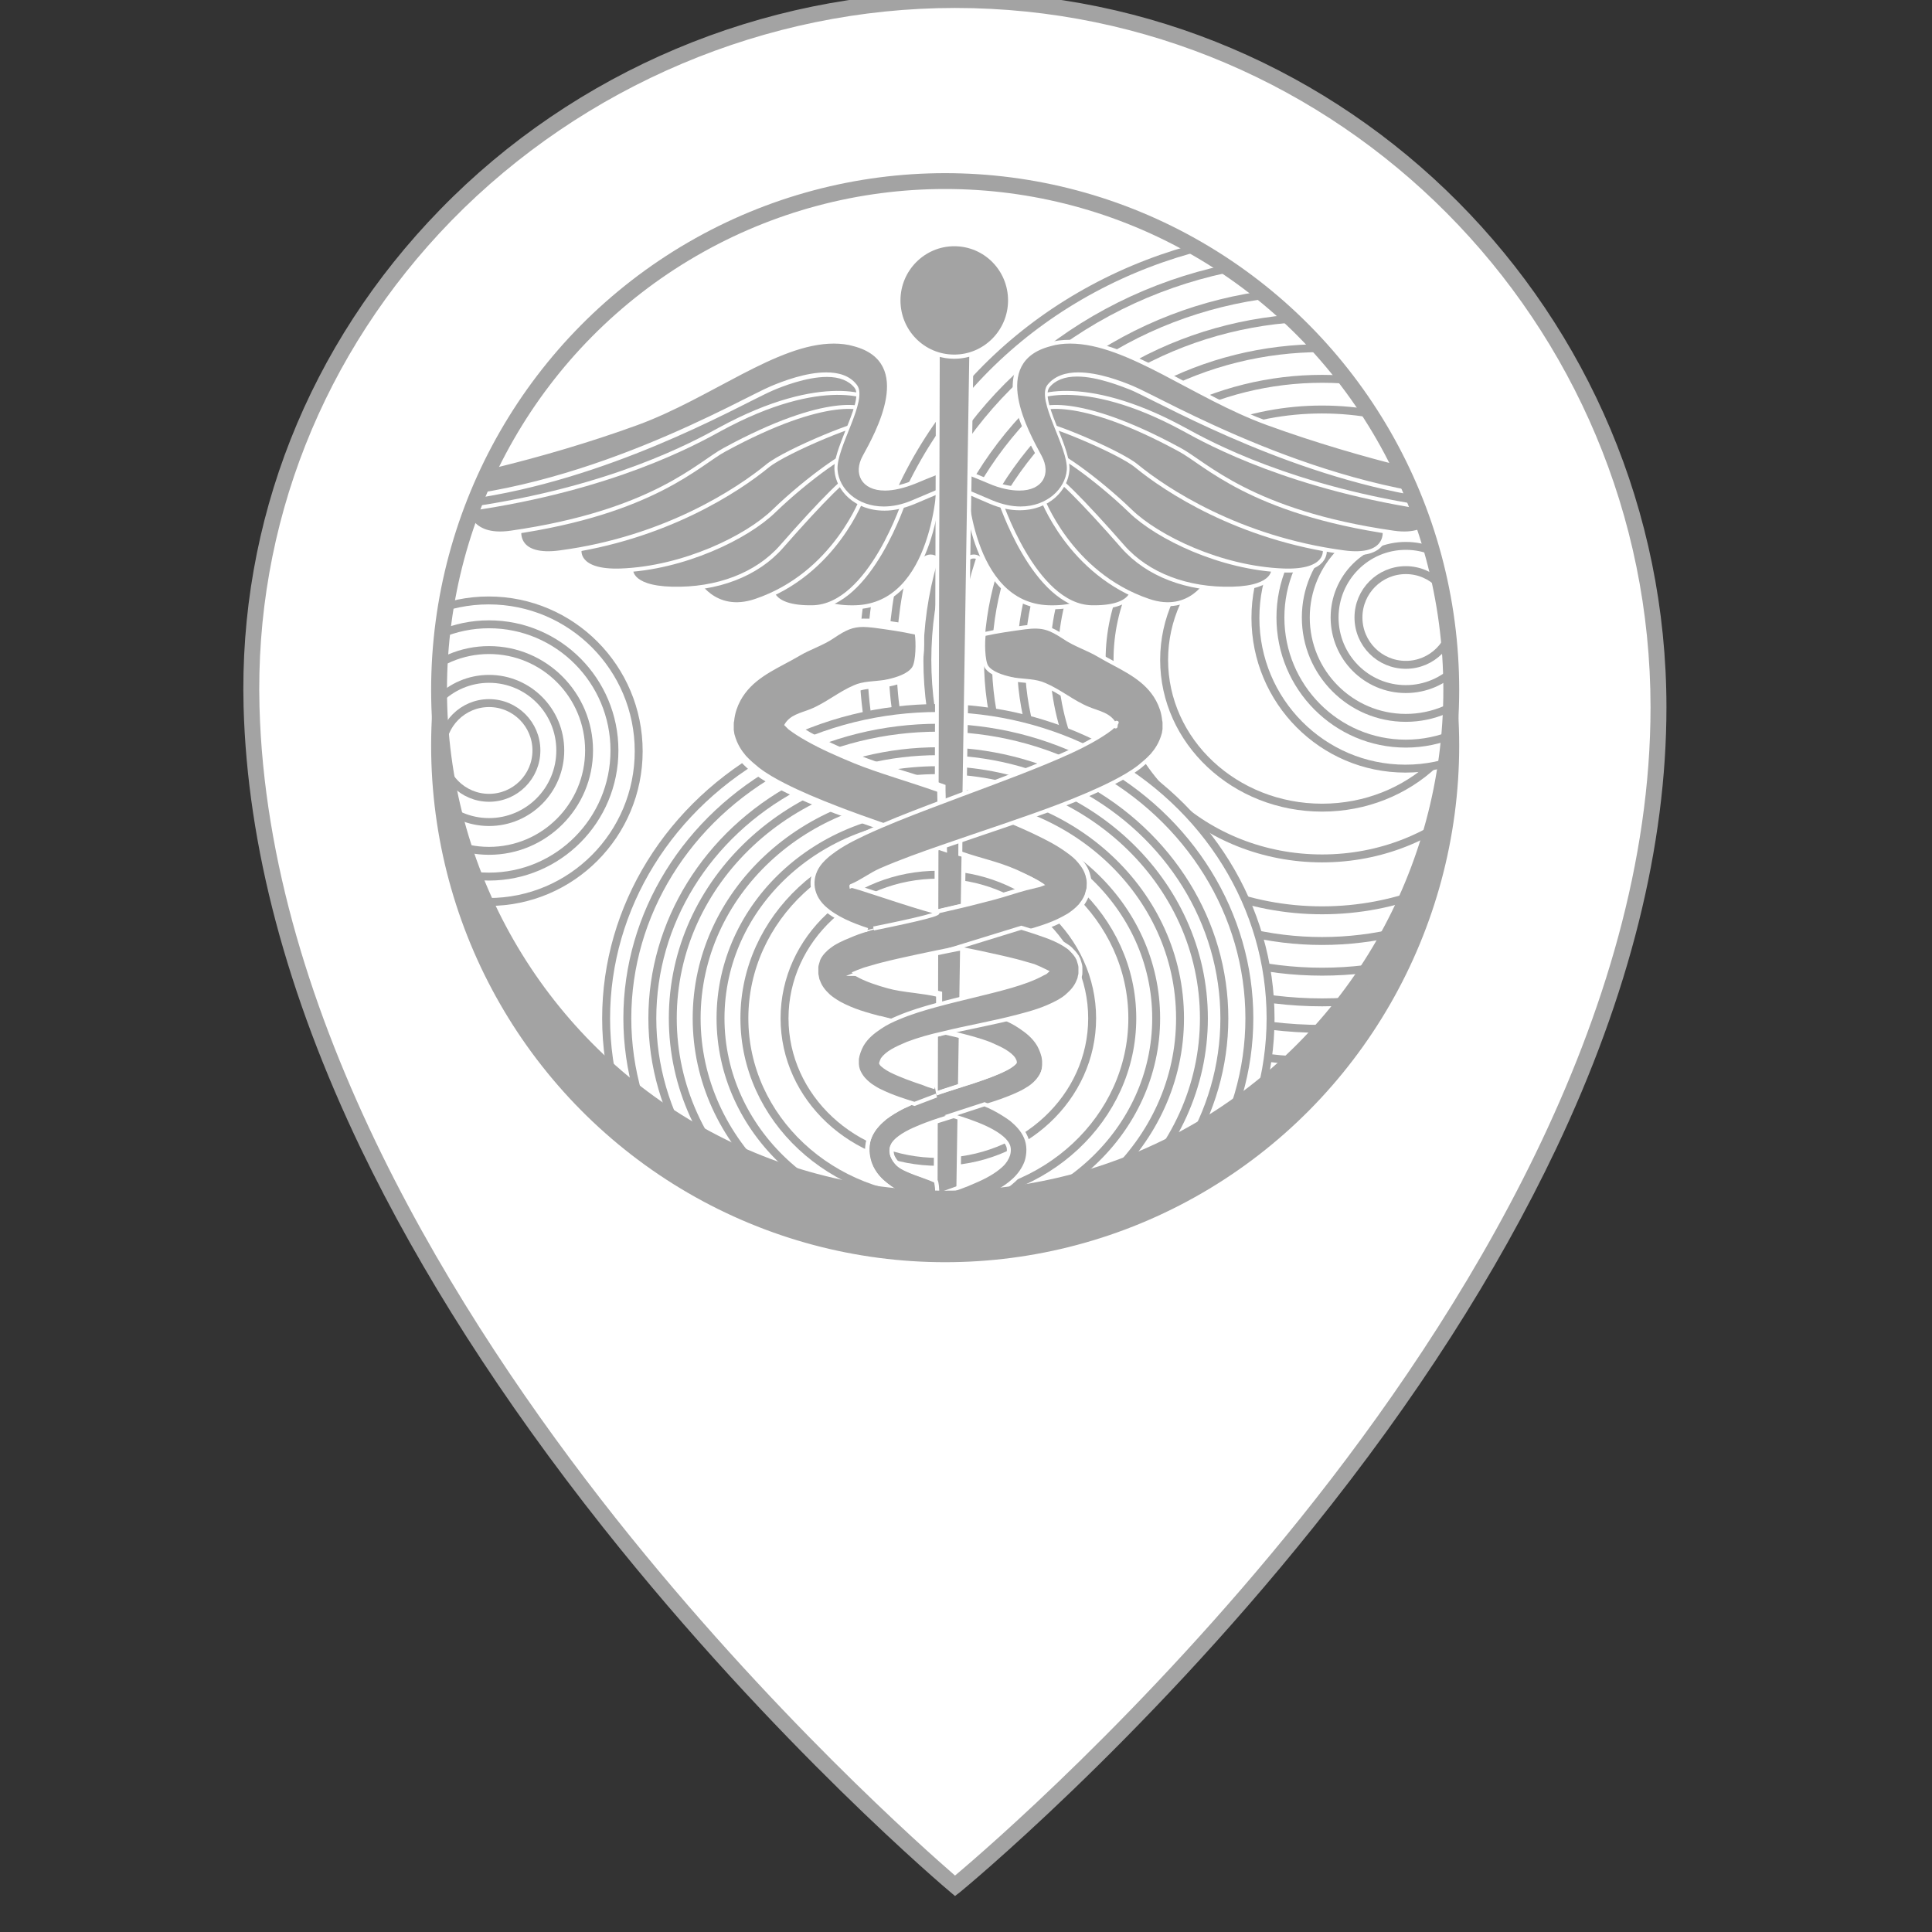 <?xml version="1.0" encoding="utf-8"?>
<!-- Generator: Adobe Illustrator 19.0.0, SVG Export Plug-In . SVG Version: 6.00 Build 0)  -->
<svg version="1.1" id="Layer_2" xmlns="http://www.w3.org/2000/svg" xmlns:xlink="http://www.w3.org/1999/xlink" x="0px" y="0px"
	 viewBox="-384 146 510 510" height="510" width="510" style="enable-background:new -384 146 510 510;" xml:space="preserve">
<rect x="-384" y="146" width="510" height="510" fill="#333333" stroke="none"/>
<style type="text/css">
	.st0{fill:#FFFFFF;}
	.st1{fill:#A3A3A3;}
	.st2{fill:#A3A3A3;stroke:#A3A3A3;stroke-width:4.183;stroke-miterlimit:10;}
	.st3{clip-path:url(#SVGID_2_);}
	.st4{fill:#FFFFFF;stroke:#A3A3A3;stroke-width:2.091;stroke-miterlimit:10;}
	.st5{fill:#A3A3A3;stroke:#FFFFFF;stroke-width:1.046;stroke-miterlimit:10;}
	.st6{fill:#3D8FA6;}
	.st7{fill:none;stroke:#A3A3A3;stroke-width:4.183;stroke-miterlimit:10;}
</style>
<g>
	<g>
		<path class="st0" d="M53.8,332.6c0,159.2-185.7,311.2-185.7,311.2s-181.5-151.9-185.7-311.2c-2.7-103,83.1-186.6,185.7-186.6
			S53.8,229.6,53.8,332.6z"/>
		<path class="st1" d="M-131.9,646.5l-1.3-1.1c-0.5-0.4-46.1-38.8-91.6-96.2c-26.7-33.7-48.2-67.3-63.9-99.9
			c-19.6-40.8-30-80-31-116.7c-1.3-48.9,17.1-95.6,51.9-131.3c35.5-36.5,85.1-57.4,135.9-57.4c103.6,0,187.8,84.7,187.8,188.8
			c0,36.6-9.8,75.9-29.2,116.7c-15.5,32.6-37,66.2-64.1,99.9c-46,57.4-92.7,95.8-93.2,96.2L-131.9,646.5z M-131.9,148.1
			c-49.7,0-98.1,20.5-132.9,56.1c-34,34.9-52,80.5-50.7,128.4c2.2,81.7,52.3,161.4,93.9,214c40.9,51.6,81.9,87.7,89.7,94.5
			c8-6.7,49.9-42.9,91.3-94.5c42.1-52.5,92.3-132.3,92.3-213.9C51.7,230.9-30.6,148.1-131.9,148.1z"/>
	</g>
	<ellipse id="XMLID_36_" class="st2" cx="-134.5" cy="342.8" rx="133.6" ry="134.3"/>
	<g>
		<g>
			<ellipse id="XMLID_30_" class="st0" cx="-134.5" cy="328.1" rx="133.6" ry="134.3"/>
		</g>
		<g>
			<defs>
				<ellipse id="SVGID_1_" cx="-134.5" cy="328.1" rx="133.6" ry="134.3"/>
			</defs>
			<clipPath id="SVGID_2_">
				<use xlink:href="#SVGID_1_"  style="overflow:visible;"/>
			</clipPath>
			<g class="st3">
				<g>
					<ellipse class="st4" cx="-35" cy="320.2" rx="121.1" ry="113.1"/>
					<ellipse class="st4" cx="-35" cy="320.2" rx="113.4" ry="105.9"/>
					<ellipse class="st4" cx="-35" cy="320.2" rx="104.2" ry="97.4"/>
					<ellipse class="st4" cx="-35" cy="320.2" rx="96.8" ry="90.4"/>
					<ellipse class="st4" cx="-35" cy="320.2" rx="88.2" ry="82.3"/>
					<ellipse class="st4" cx="-35" cy="320.2" rx="79.5" ry="74.2"/>
					<ellipse class="st4" cx="-35" cy="320.2" rx="70.8" ry="66.1"/>
					<ellipse class="st4" cx="-35" cy="320.2" rx="56.1" ry="52.4"/>
					<ellipse class="st4" cx="-35" cy="320.2" rx="41.7" ry="39"/>
				</g>
				<g>
					<ellipse class="st4" cx="-136.3" cy="414.8" rx="87.7" ry="81.9"/>
					<ellipse class="st4" cx="-136.3" cy="414.8" rx="82.1" ry="76.7"/>
					<ellipse class="st4" cx="-136.3" cy="414.8" rx="75.5" ry="70.5"/>
					<ellipse class="st4" cx="-136.3" cy="414.8" rx="70.1" ry="65.5"/>
					<ellipse class="st4" cx="-136.3" cy="414.8" rx="63.8" ry="59.6"/>
					<ellipse class="st4" cx="-136.3" cy="414.8" rx="57.5" ry="53.7"/>
					<ellipse class="st4" cx="-136.3" cy="414.8" rx="51.2" ry="47.8"/>
					<ellipse class="st4" cx="-136.3" cy="414.8" rx="40.6" ry="37.9"/>
				</g>
				<g>
					<ellipse class="st4" cx="-255" cy="344.3" rx="39.6" ry="39.8"/>
					<ellipse class="st4" cx="-254.9" cy="344.1" rx="33.1" ry="33.3"/>
					<ellipse class="st4" cx="-254.9" cy="344.1" rx="26.4" ry="26.5"/>
					<ellipse class="st4" cx="-254.9" cy="344.1" rx="18.8" ry="18.9"/>
					<ellipse class="st4" cx="-254.9" cy="344.1" rx="12.5" ry="12.5"/>
				</g>
				<g>
					<ellipse class="st4" cx="-13" cy="309.1" rx="39.6" ry="39.8"/>
					<ellipse class="st4" cx="-12.9" cy="309" rx="33.1" ry="33.3"/>
					<ellipse class="st4" cx="-12.9" cy="309" rx="26.4" ry="26.5"/>
					<ellipse class="st4" cx="-12.9" cy="309" rx="18.8" ry="18.9"/>
					<ellipse class="st4" cx="-12.9" cy="309" rx="12.5" ry="12.5"/>
				</g>
				<g>
					<g>
						<path class="st5" d="M-140.4,280.7c-4.2,0.3-4.1,11.9-3.9,15.3c2.6-0.1,3.7-3,5.9-3.1c2.7-0.1,4.8,4.8,5.7,6.8
							c0.9-2.3-0.6-7.6-0.9-10.2c-0.3-2.7-0.5-6.8-2.1-9.1"/>
						<path class="st5" d="M-169,300.9c0,0-1,5.7,10.8,5.4c21.2-0.6,22.1-33.3,22.1-33.3s-7.6,7.4-13.3,4.8
							c-0.8-0.4-10.2,12.8-14.2,13.9"/>
						<path class="st5" d="M-180.3,300.9c0,0-1,5.6,10.8,5.4c15.3-0.3,24.4-28.7,24.4-28.7s-5.7,1.1-11.3-1.4
							c-0.8-0.4-14.4,14.5-18.4,15.7"/>
						<path class="st5" d="M-200.4,298.9c0,0,4.7,9.5,15.9,5.7c21-7.1,28.3-27.6,28.3-27.6s-2.8-6.3-3.7-6
							c-0.8,0.3-13.6,13.9-17.6,15.1"/>
						<path class="st5" d="M-217.4,296c0,0-1,5.1,10.8,5.4c11.9,0.3,22.4-3.7,28.9-11.1c10.5-12,18.4-19.9,18.4-18.2
							c0,1.7-0.8-6.8-0.8-6.8s-3.1-5.1-4-4.8c-0.8,0.3-13.6,12-33.1,23.6"/>
						<path class="st5" d="M-231,291.2c0,0-1,5.8,10.8,5.4c16.7-0.6,33.4-8.8,40.5-15.7c9.1-8.8,20.7-16.8,20.7-15.1s2.3-8,2.3-8
							s-20.1-2.6-21-2.3c-0.8,0.3-5.4,12.8-24.9,24.5"/>
						<path class="st5" d="M-246.9,286.4c0,0-0.9,7,10.8,5.4c27.8-3.7,47-16.5,54.7-22.8c4.7-3.9,26.3-12.8,26.3-11.1
							c0,1.7,0.6-6,0.6-6s-30.6,2.8-31.4,3.1c-0.8,0.3-11.3,16.2-32.6,20.2"/>
						<path class="st5" d="M-261,279.8c0,0,0.3,8.5,11.9,6.8c37.7-5.4,49.6-18.3,56.4-21.9c27.2-14.8,37.9-11.4,37.9-9.7
							c0,1.7-4-12.2-4-12.2s-11,1.7-11.9,2c-0.8,0.3-32.8,22.8-54.1,26.8"/>
						<path class="st5" d="M-271,275c0,0-0.9,7.1,10.8,5.4c37.7-5.4,59.6-17.4,66.3-21.1c27.2-14.8,41.1-8.5,41.1-6.8
							c0,1.7-4.8-10-4.8-10s-11.3-1.7-12.2-1.4c-0.8,0.3-43.6,21.6-64.8,25.6"/>
						<g>
							<path class="st1" d="M-150.6,280.2c-7.7,0-12.3-5.2-12.7-10c-0.2-2.7,1.3-6.5,2.9-10.5c1.9-4.8,3.9-9.7,2.3-11.7
								c-1.6-2.1-4.2-3.1-7.7-3.1c-5.6,0-12.2,2.7-14.3,3.6c-1.2,0.5-3.2,1.5-6,2.9c-15.3,7.7-51.3,25.8-88.2,27c-0.4,0-0.8,0-1.2,0
								c-4.4,0-7.1-0.8-7.2-2.2c-0.1-1.7,3.8-2.4,6.1-2.6c8.2-0.8,34.5-6.3,60.8-15.9c7.5-2.7,14.7-6.6,21.7-10.3
								c10.8-5.8,21.1-11.2,30.3-11.2c1.9,0,3.8,0.2,5.5,0.7c4.1,1.1,6.9,3.2,8.2,6.3c3.2,7.3-2.6,18-5.4,23.1l-0.2,0.4
								c-1.1,2.1-1.2,4.1-0.3,5.7c1,1.7,3.1,2.6,5.8,2.6c2.3,0,5-0.6,8-1.9c6.2-2.6,9.9-3.9,11-3.9c0.4,0,0.6,0.2,0.7,0.4
								c0.1,0.2,0.1,0.4,0,0.5l-0.9,3.6l-0.2,0.1c0,0-0.7,0.3-11.4,4.9C-145.6,279.7-148.1,280.2-150.6,280.2L-150.6,280.2z"/>
							<path class="st0" d="M-163.9,236.7c1.8,0,3.6,0.2,5.3,0.7c16.1,4.3,5.7,22.8,2.3,29c-2.5,4.6-0.3,9.1,5.9,9.1
								c2.2,0,5-0.6,8.2-1.9c7.8-3.3,10.2-3.9,10.8-3.9c0.4,0,0.2,0.2,0.2,0.2l-0.8,3.4c0,0-0.6,0.3-11.3,4.8
								c-2.6,1.1-5.1,1.6-7.4,1.6c-7,0-11.8-4.6-12.2-9.6c-0.5-5.8,8.2-18.5,5.1-22.5c-1.9-2.5-4.9-3.3-8.1-3.3
								c-5.4,0-11.4,2.3-14.5,3.6c-7.6,3.1-50.4,28.5-94,29.9c-0.4,0-0.8,0-1.2,0c-8.2,0-9.1-2.9-1-3.7c8.5-0.9,35.1-6.5,60.9-15.9
								C-196.3,251.1-178.9,236.7-163.9,236.7 M-163.9,235.7L-163.9,235.7c-9.4,0-19.7,5.5-30.6,11.3c-7,3.7-14.1,7.5-21.6,10.3
								c-26.2,9.5-52.4,15.1-60.6,15.9c-4.4,0.4-6.6,1.5-6.5,3.1c0.1,2.3,4.9,2.7,7.7,2.7c0.4,0,0.8,0,1.3,0
								c37-1.2,73-19.3,88.4-27.1c2.8-1.4,4.8-2.4,6-2.9c2.1-0.9,8.6-3.5,14.1-3.5c3.3,0,5.8,1,7.3,2.9c1.4,1.8-0.6,6.8-2.4,11.2
								c-1.6,4.1-3.2,7.9-2.9,10.7c0.4,5.1,5.2,10.5,13.2,10.5c2.5,0,5.1-0.6,7.8-1.7c10.5-4.4,11.3-4.8,11.4-4.9l0.4-0.2l0.1-0.5
								l0.8-3.3c0.1-0.3,0.1-0.6,0-0.9c-0.1-0.2-0.4-0.7-1.2-0.7c-0.4,0-1.8,0-11.2,4c-2.9,1.2-5.5,1.9-7.8,1.9
								c-2.6,0-4.5-0.8-5.4-2.3c-0.8-1.4-0.7-3.3,0.3-5.2l0.2-0.4c2.8-5.2,8.7-16,5.4-23.5c-1.4-3.2-4.3-5.4-8.6-6.6
								C-160,235.9-161.9,235.7-163.9,235.7L-163.9,235.7L-163.9,235.7z"/>
						</g>
					</g>
					<g>
						<path class="st5" d="M-124.9,280.7c4.2,0.3,4.1,11.9,3.9,15.3c-2.6-0.1-3.7-3-5.9-3.1c-2.7-0.1-4.8,4.8-5.7,6.8
							c-0.9-2.3,0.6-7.6,0.9-10.2c0.3-2.7,0.5-6.8,2.1-9.1"/>
						<path class="st5" d="M-96.3,300.9c0,0,1,5.7-10.8,5.4c-21.2-0.6-22.1-33.3-22.1-33.3s7.6,7.4,13.3,4.8
							c0.8-0.4,10.2,12.8,14.2,13.9"/>
						<path class="st5" d="M-85,300.9c0,0,1,5.6-10.8,5.4c-15.3-0.3-24.4-28.7-24.4-28.7s5.7,1.1,11.3-1.4
							c0.8-0.4,14.4,14.5,18.4,15.7"/>
						<path class="st5" d="M-64.9,298.9c0,0-4.7,9.5-15.9,5.7c-21-7.1-28.3-27.6-28.3-27.6s2.8-6.3,3.7-6
							c0.8,0.3,13.6,13.9,17.6,15.1"/>
						<path class="st5" d="M-47.9,296c0,0,1,5.1-10.8,5.4c-11.9,0.3-22.4-3.7-28.9-11.1c-10.5-12-18.4-19.9-18.4-18.2
							c0,1.7,0.8-6.8,0.8-6.8s3.1-5.1,4-4.8c0.8,0.3,13.6,12,33.1,23.6"/>
						<path class="st5" d="M-34.3,291.2c0,0,1,5.8-10.8,5.4c-16.7-0.6-33.4-8.8-40.5-15.7c-9.1-8.8-20.7-16.8-20.7-15.1
							s-2.3-8-2.3-8s20.1-2.6,21-2.3c0.8,0.3,5.4,12.8,24.9,24.5"/>
						<path class="st5" d="M-18.5,286.4c0,0,0.9,7-10.8,5.4c-27.8-3.7-47-16.5-54.7-22.8c-4.7-3.9-26.3-12.8-26.3-11.1
							c0,1.7-0.6-6-0.6-6s30.6,2.8,31.4,3.1s11.3,16.2,32.6,20.2"/>
						<path class="st5" d="M-4.3,279.8c0,0-0.3,8.5-11.9,6.8c-37.7-5.4-49.6-18.3-56.4-21.9c-27.2-14.8-37.9-11.4-37.9-9.7
							c0,1.7,4-12.2,4-12.2s11,1.7,11.9,2c0.8,0.3,32.8,22.8,54.1,26.8"/>
						<path class="st5" d="M5.6,275c0,0,0.9,7.1-10.8,5.4c-37.7-5.4-59.6-17.4-66.3-21.1c-27.2-14.8-41.1-8.5-41.1-6.8
							c0,1.7,4.8-10,4.8-10s11.3-1.7,12.2-1.4c0.8,0.3,43.6,21.6,64.8,25.6"/>
						<g>
							<path class="st1" d="M-114.7,280.2c-2.5,0-5-0.6-7.6-1.6c-10.7-4.5-11.3-4.8-11.4-4.9l-0.2-0.1l-0.9-3.6
								c-0.1-0.2-0.1-0.4,0-0.5c0.1-0.2,0.3-0.4,0.7-0.4c1.1,0,4.8,1.3,11,3.9c3,1.3,5.7,1.9,8,1.9c2.8,0,4.8-0.9,5.8-2.6
								c0.9-1.5,0.8-3.6-0.3-5.7l-0.2-0.4c-2.8-5.1-8.6-15.8-5.4-23.1c1.3-3.1,4.1-5.2,8.2-6.3c1.7-0.5,3.6-0.7,5.5-0.7
								c9.3,0,19.5,5.4,30.3,11.2c7,3.7,14.2,7.5,21.7,10.3c26.2,9.6,52.5,15.1,60.8,15.9c2.3,0.2,6.2,0.9,6.1,2.6
								c-0.1,1.4-2.7,2.2-7.2,2.2c-0.4,0-0.8,0-1.2,0c-36.9-1.2-72.8-19.3-88.2-27c-2.8-1.4-4.9-2.4-6-2.9
								c-2.2-0.9-8.7-3.6-14.3-3.6c-3.5,0-6.1,1-7.7,3.1c-1.6,2,0.4,6.9,2.3,11.7c1.6,4,3.1,7.8,2.9,10.5
								C-102.5,275-107.1,280.2-114.7,280.2z"/>
							<path class="st0" d="M-101.5,236.7c15,0,32.4,14.4,51.9,21.5c25.8,9.4,52.4,15.1,60.9,15.9c8.1,0.8,7.1,3.7-1,3.7
								c-0.4,0-0.8,0-1.2,0c-43.6-1.4-86.4-26.8-94-29.9c-3.1-1.3-9.1-3.6-14.5-3.6c-3.2,0-6.2,0.9-8.1,3.3
								c-3.1,4,5.6,16.6,5.1,22.5c-0.4,4.9-5.2,9.6-12.2,9.6c-2.3,0-4.7-0.5-7.4-1.6c-10.8-4.6-11.3-4.8-11.3-4.8l-0.8-3.4
								c0,0-0.1-0.2,0.2-0.2c0.7,0,3,0.6,10.8,3.9c3.2,1.4,6,1.9,8.2,1.9c6.2,0,8.4-4.4,5.9-9.1c-3.4-6.3-13.9-24.8,2.3-29
								C-105.1,236.9-103.3,236.7-101.5,236.7 M-101.5,235.7c-2,0-3.8,0.2-5.6,0.7c-4.3,1.1-7.2,3.4-8.6,6.6
								c-3.3,7.6,2.6,18.4,5.4,23.5l0.2,0.4c1,1.9,1.2,3.8,0.3,5.2c-0.9,1.5-2.8,2.3-5.4,2.3c-2.3,0-4.9-0.6-7.8-1.9
								c-9.4-4-10.8-4-11.2-4c-0.8,0-1.1,0.5-1.2,0.7c-0.1,0.3-0.1,0.6,0,0.9l0.8,3.3l0.1,0.5l0.4,0.2c0.1,0,0.9,0.4,11.4,4.9
								c2.6,1.1,5.2,1.7,7.8,1.7c8,0,12.8-5.4,13.2-10.5c0.2-2.8-1.3-6.7-2.9-10.7c-1.8-4.4-3.8-9.4-2.4-11.2c1.5-1.9,4-2.9,7.3-2.9
								c5.5,0,12,2.7,14.1,3.5c1.2,0.5,3.2,1.5,6,2.9c15.4,7.7,51.4,25.8,88.4,27.1c0.4,0,0.9,0,1.3,0c2.8,0,7.6-0.3,7.7-2.7
								c0.1-1.6-2.1-2.7-6.5-3.1c-8.2-0.8-34.4-6.3-60.6-15.9c-7.5-2.7-14.7-6.6-21.6-10.3C-81.8,241.1-92,235.7-101.5,235.7
								L-101.5,235.7z"/>
						</g>
					</g>
					<g>
						<g>
							<path class="st1" d="M-134.7,537.2c-0.7,0-1.3-0.3-1.8-0.7c-0.5-0.5-0.7-1.1-0.7-1.8l0.8-305.8l9-5.2l-4.8,311
								c0,1.3-1,2.4-2.3,2.5C-134.6,537.2-134.7,537.2-134.7,537.2z"/>
							<path class="st0" d="M-127.9,224.6l-4.8,310.1c0,1-0.8,1.9-1.9,2h-0.1c-1.1,0-2-0.9-2-2l0.8-305.5L-127.9,224.6
								 M-126.9,222.8l-1.6,0.9l-7.9,4.6l-0.5,0.3v0.6l-0.8,305.5c0,0.8,0.3,1.6,0.9,2.2c0.6,0.6,1.3,0.9,2.2,0.9c0.1,0,0.1,0,0.2,0
								c1.6-0.1,2.8-1.4,2.8-3l4.8-310.1L-126.9,222.8L-126.9,222.8z"/>
						</g>
						<g>
							<path class="st1" d="M-137.5,368.8c-8.2-2.8-18.4-6.2-25.8-9.1c-4.3-1.7-9.3-3.7-14.2-6.2c-2-1.1-4.4-2.4-6.8-4.2
								c-1.1-0.8-2.3-1.8-3.5-3.2s-2.5-3.3-3.2-6.1c-0.1-0.3-0.2-0.9-0.2-1.4V338v-0.5v-0.6c0-0.3,0-0.6,0.1-0.9
								c0.1-1,0.3-2,0.7-3.1c0.5-1.6,1.4-3.2,2.5-4.7c2.8-3.8,7-6,10.9-8.1c1.2-0.6,2.5-1.3,3.6-2c1.4-0.8,2.9-1.5,4.3-2.2
								c1.7-0.8,3.4-1.6,5-2.6c3.1-2,5.1-3,8.2-3c0.8,0,1.8,0.1,2.8,0.2c3.5,0.5,7.3,1,11,1.8l0.7,0.2l0.1,0.7
								c0.3,1.9,0.4,7.4-0.9,9.4c-1.4,2.1-4.7,3.2-7.2,3.6c-0.4,0.1-0.7,0.1-1,0.2c-0.8,0.1-1.7,0.2-2.5,0.3c-1.9,0.2-3.7,0.4-5.2,1
								c-1.9,0.8-3.7,1.9-5.5,3c-1.9,1.2-3.9,2.4-6,3.3c-0.5,0.2-1.1,0.4-1.7,0.6c-1.7,0.6-3.3,1.1-4.3,2.4c0.1,0.1,0.3,0.2,0.4,0.4
								c1.1,0.9,2.7,1.9,4.6,3c3.2,1.8,7.1,3.6,12.5,5.8c3.4,1.4,7.8,2.8,12,4.2c3.3,1.1,6.8,2.2,9.8,3.3l0.7,0.3l0.3,15.6
								L-137.5,368.8z"/>
							<path class="st0" d="M-156.1,311.5c0.8,0,1.7,0.1,2.7,0.2c3.7,0.5,7.3,1,10.9,1.8c0.3,1.9,0.3,7-0.7,8.6
								c-1.2,1.8-4.2,2.7-6.4,3.2c-0.4,0.1-0.7,0.1-1,0.2c-2.7,0.4-5.6,0.3-8,1.4c-4,1.7-7.5,4.7-11.5,6.3c-2.5,1-5.5,1.5-6.9,4.2
								c0.3,0.3,0.7,0.7,1.1,1.1c1.3,1,3,2.1,4.8,3.1c3.7,2.1,8,4,12.6,5.9c6.1,2.5,14.9,5,21.9,7.5l0.3,13.2
								c-8.5-2.9-19-6.4-26.7-9.4c-4.9-1.9-9.5-3.8-14-6.1c-2.3-1.2-4.5-2.4-6.7-4.1c-1.1-0.9-2.2-1.8-3.4-3.1c-1.1-1.3-2.3-3-3-5.6
								c-0.1-0.3-0.1-0.8-0.2-1.2v-0.6v-0.4v-0.2v-0.4c0-0.3,0-0.5,0.1-0.8c0.1-1,0.3-2,0.6-2.9c0.6-1.8,1.4-3.2,2.3-4.4
								c3.5-4.7,9.3-6.9,14.2-9.8c3-1.8,6.4-2.8,9.3-4.8C-160.7,312.3-158.9,311.5-156.1,311.5 M-177.4,336.7
								C-177.4,336.7-177.4,336.6-177.4,336.7C-177.4,336.6-177.4,336.7-177.4,336.7 M-177.2,337.6L-177.2,337.6L-177.2,337.6
								L-177.2,337.6L-177.2,337.6L-177.2,337.6 M-156.1,309.3c-3.4,0-5.6,1.1-8.8,3.1c-1.5,1-3.1,1.7-4.8,2.5
								c-1.5,0.7-3,1.4-4.4,2.2c-1.2,0.7-2.3,1.3-3.6,2c-4.1,2.2-8.3,4.4-11.3,8.4c-1.2,1.7-2.1,3.3-2.6,5.1
								c-0.4,1.1-0.6,2.3-0.7,3.4c0,0.3-0.1,0.6-0.1,0.9v0.4v0.2l0,0l0,0v0.4v0.1v0.1v0.6c0.1,0.6,0.2,1.2,0.3,1.6
								c0.7,3,2.1,5,3.4,6.5c1.3,1.5,2.6,2.6,3.7,3.4c2.5,1.9,5,3.2,7,4.3c4.9,2.5,9.9,4.6,14.3,6.2c7.5,2.8,17.7,6.3,25.8,9.1
								l0.9,0.3l3,1l-0.1-3.2l-0.3-13.2v-1.5l-1.4-0.5c-3.1-1.1-6.5-2.3-9.9-3.3c-4.2-1.4-8.6-2.8-11.9-4.2
								c-5.3-2.2-9.2-4.1-12.4-5.8c-1.5-0.9-2.9-1.7-3.9-2.5c0.7-0.5,1.7-0.9,2.9-1.3c0.6-0.2,1.1-0.4,1.7-0.6
								c2.2-0.9,4.2-2.2,6.2-3.4c1.8-1.1,3.5-2.2,5.3-3c1.4-0.6,3.1-0.8,4.9-0.9c0.8-0.1,1.7-0.2,2.6-0.3c0.3,0,0.7-0.1,1.1-0.2
								c3.9-0.8,6.6-2.1,7.9-4.1c1.6-2.5,1.3-8.7,1.1-10.1l-0.2-1.5l-1.5-0.3c-3.8-0.8-7.6-1.3-11.1-1.8
								C-154.2,309.3-155.2,309.3-156.1,309.3L-156.1,309.3z"/>
						</g>
						<g>
							<path class="st6" d="M-137.4,510.2c-0.8-0.8-1.6-1.7-2.3-2.7c-0.6-0.7-1.2-1.5-1.9-2.2c-0.8-0.9-1.6-1.7-2.2-2.5
								c-0.3-0.4-0.7-1-1-1.5l-0.5-0.7c-0.2-0.4-0.4-0.8-0.5-1.2c-0.7-2.2,0.4-4.3,0.8-4.9c0.8-1.3,1.7-2.3,2.6-3.1
								c2.5-2.3,5.2-4.2,7.8-6c1.3-0.9,2.7-1.9,4-2.9c1.8-1.3,3.9-3,5.6-4.8c1.9-2,2.9-3.9,3-5.4c0-0.3-0.1-0.8-0.9-1.5
								c-0.7-0.6-1.7-1.2-3-1.8c-2.3-1.1-4.8-1.9-7.5-2.8l-1.1-0.4c-1.6-0.5-3.2-1.1-4.9-1.7l-1.4-0.5l8.9-2.9l0.8,0.3
								c2.5,0.9,5.1,1.9,7.7,3.1c1.3,0.6,2.7,1.4,4.1,2.7c0.8,0.7,1.4,1.5,1.9,2.4c0.5,1,0.8,2.3,0.7,3.4c-0.1,1.6-0.7,3.4-1.7,5
								c-0.8,1.2-1.7,2.4-2.9,3.6c-2.1,2.1-4.4,3.8-6.4,5.2c-1.4,1-2.9,2-4.3,2.9c-2.7,1.8-5.3,3.5-7.5,5.4c-1.8,1.6-2.6,3-2.3,3.6
								c0,0.1,0.1,0.3,0.2,0.4l0.4,0.6c0.3,0.4,0.5,0.8,0.8,1.2c0.5,0.7,1.1,1.5,1.9,2.3c0.5,0.6,1.1,1.2,1.7,1.8l0.1,0.1l0.6,6.6
								L-137.4,510.2z"/>
							<path class="st0" d="M-132.1,461.2c2.8,1,5.5,2,8.2,3.3c1.4,0.7,2.7,1.5,4,2.6c0.6,0.6,1.3,1.3,1.7,2.2
								c0.5,0.9,0.7,2,0.6,3.1c-0.1,1.7-0.8,3.4-1.6,4.7c-0.8,1.3-1.8,2.5-2.8,3.5c-2,2-4.2,3.6-6.3,5.1c-4.2,3-8.5,5.4-11.8,8.3
								c-1.6,1.4-2.9,3.1-2.5,4.2c0,0.1,0.1,0.3,0.2,0.4l0.4,0.7c0.3,0.4,0.5,0.8,0.8,1.2c0.6,0.8,1.2,1.6,1.9,2.3
								c0.6,0.6,1.1,1.2,1.7,1.8l0.4,5c-1.5-1.4-2.7-3.2-4.2-4.9c-0.7-0.8-1.5-1.6-2.1-2.5c-0.3-0.4-0.7-0.9-1-1.4l-0.5-0.7
								c-0.2-0.3-0.4-0.7-0.5-1.1c-0.5-1.6,0-3.3,0.7-4.5s1.6-2.1,2.5-3c3.6-3.4,7.8-5.9,11.8-8.9c2-1.5,4-3.1,5.7-4.8
								c1.7-1.8,3.1-3.8,3.1-5.8c0-0.6-0.3-1.2-1.1-1.9c-0.8-0.7-1.9-1.3-3.1-1.9c-2.4-1.1-5.1-2-7.8-2.9c-1.9-0.6-3.8-1.2-5.7-2
								L-132.1,461.2 M-132,460.1l-0.3,0.1l-7.2,2.4l-2.9,1l2.9,1c1.7,0.6,3.3,1.1,4.9,1.7l0.9,0.3l0.3,0.1c2.7,0.9,5.2,1.7,7.5,2.8
								c1.3,0.6,2.2,1.2,2.9,1.7c0.5,0.4,0.8,0.8,0.7,1.1c0,1.4-1,3.1-2.8,5.1c-1.7,1.8-3.8,3.4-5.6,4.7c-1.3,1-2.7,2-4,2.9
								c-2.7,1.9-5.4,3.8-7.9,6.1c-0.9,0.8-1.9,1.9-2.7,3.2c-0.4,0.6-1.6,2.9-0.8,5.3c0.1,0.4,0.3,0.8,0.6,1.3l0.5,0.8
								c0.4,0.5,0.7,1.1,1.1,1.5c0.6,0.8,1.4,1.7,2.2,2.6c0.7,0.7,1.3,1.5,1.9,2.2c0.7,0.9,1.5,1.9,2.4,2.7l2,1.9l-0.2-2.7l-0.4-5
								v-0.4l-0.3-0.3c-0.6-0.6-1.2-1.2-1.7-1.8c-0.7-0.8-1.3-1.5-1.8-2.3c-0.3-0.4-0.5-0.7-0.8-1.2l-0.4-0.6
								c-0.1-0.1-0.1-0.2-0.1-0.2V498v-0.1c-0.1-0.3,0.4-1.5,2.2-3c2.1-1.9,4.7-3.6,7.4-5.4c1.4-0.9,2.8-1.9,4.3-2.9
								c2-1.4,4.3-3.1,6.5-5.2c1.2-1.2,2.2-2.4,3-3.7c1-1.7,1.7-3.5,1.8-5.2c0.1-1.2-0.2-2.5-0.8-3.7c-0.5-0.9-1.1-1.7-2-2.5
								c-1.3-1.2-2.6-2-4.3-2.8c-2.6-1.3-5.2-2.2-7.7-3.2l-0.6-0.2L-132,460.1L-132,460.1z"/>
						</g>
						<g>
							<path class="st5" d="M-139.5,464.1c-0.9-0.3-1.8-0.7-2.8-1.1c-3.1-1.3-6-2.6-8.8-5.1c-1.7-1.5-2.8-3.3-3.4-5.2
								c-0.7-2.4-0.7-4.7,0.2-6.8c1-2.3,2.7-3.8,4-4.9c1.3-1,2.8-1.9,4.6-2.8c4.8-2.3,9.7-3.9,14.4-5.4c1.4-0.5,2.9-0.9,4.3-1.4
								c3.3-1.1,6.2-2.1,8.6-3.4c1.1-0.5,2-1.3,2.3-1.6c0-0.2-0.1-0.5-0.3-0.8c-0.4-0.7-1.3-1.4-2.4-2.1c-1-0.6-2.3-1.2-3.9-1.9
								c-3.1-1.2-6.4-2-9.2-2.7c-2.6-0.6-5.2-1.2-7.6-1.7l-1.3-0.3l10.9-6.2l0.2,0.1c3.2,0.9,6.7,1.9,10.1,3.3
								c1.5,0.6,3.3,1.4,5.1,2.6c1.5,1,3.4,2.4,4.8,4.8c0.7,1.2,1.2,2.6,1.3,3.9l0.1,0.8c0,0,0,0.3,0,0.6v0.3c0,0.3-0.1,0.6-0.1,0.9
								c-0.2,0.9-0.5,1.7-1.1,2.5c-0.9,1.3-1.9,2.1-2.8,2.7c-0.8,0.5-1.6,1-2.7,1.5c-3.2,1.5-6.3,2.5-9.3,3.4l-0.5,0.2
								c-1.4,0.4-2.8,0.8-4.2,1.2c-4.9,1.4-9.6,2.8-13.8,4.7c-2.9,1.3-5.1,2.9-5.6,4.2c-0.3,0.6-0.3,1.5-0.1,2.4
								c0.2,0.8,0.8,1.7,1.6,2.5c1.1,1.1,4.1,2.2,6.5,3c1.2,0.4,2.3,0.8,3.1,1.2c0.5,0.2,0.6,0.9,0.7,2.6c0,0.6,0.1,1.4,0.2,1.7
								l1,0.4l-3.9,1.8L-139.5,464.1z"/>
							<path class="st0" d="M-129.9,411.6c3.3,0.9,6.7,1.9,10,3.3c1.7,0.7,3.4,1.5,5,2.6s3.4,2.4,4.7,4.6c0.6,1.1,1.1,2.4,1.3,3.7
								v0.5v0.2v0.5l0,0v0.3c0,0.3-0.1,0.6-0.1,0.8c-0.2,1-0.6,1.7-1,2.3c-0.8,1.2-1.8,2-2.6,2.6c-0.9,0.6-1.7,1.1-2.6,1.5
								c-3.4,1.6-6.6,2.6-9.8,3.5c-6.3,1.9-12.6,3.5-18,5.9c-2.6,1.2-5.2,2.9-5.9,4.5c-0.4,0.7-0.4,1.8-0.1,2.7
								c0.3,0.9,0.9,1.9,1.8,2.7c1.8,1.7,7.1,3.1,9.7,4.3c0.5,0.2,0.2,4.1,0.7,4.3l-2.6,1.2c-0.9-0.3-1.8-0.7-2.8-1.1
								c-2.9-1.2-5.9-2.5-8.6-5c-1.3-1.2-2.6-2.9-3.3-4.9c-0.6-2-0.7-4.3,0.2-6.4s2.4-3.5,3.8-4.7c1.5-1.1,3-2,4.5-2.8
								c6.1-3,12.5-4.7,18.6-6.7c3-1,6.1-2.1,8.7-3.4c1.2-0.6,2.4-1.5,2.6-1.9l0,0v-0.1c-0.1-0.3-0.2-0.6-0.4-1
								c-0.5-0.7-1.4-1.5-2.6-2.2s-2.6-1.3-4-1.9c-2.9-1.1-6.1-2-9.3-2.7c-2.5-0.6-5.1-1.2-7.6-1.7L-129.9,411.6 M-130,410.4
								l-0.4,0.2l-9.5,5.4l-2.4,1.4l2.7,0.6c2.4,0.5,5,1.1,7.6,1.7c2.8,0.7,6.1,1.5,9.1,2.7c1.6,0.6,2.8,1.2,3.8,1.8
								c1.2,0.7,2,1.5,2.2,1.9c0.1,0.1,0.1,0.2,0.2,0.3c-0.4,0.3-1.1,0.8-1.9,1.3c-2.4,1.3-5.3,2.3-8.6,3.3
								c-1.4,0.5-2.8,0.9-4.3,1.4c-4.8,1.5-9.7,3.1-14.5,5.4c-1.9,0.9-3.4,1.8-4.7,2.9c-1.4,1.1-3.1,2.6-4.2,5.1
								c-0.9,2.2-1,4.6-0.3,7.2c0.6,2,1.8,3.8,3.6,5.4c2.8,2.5,5.8,3.9,8.9,5.2c0.9,0.4,1.8,0.7,2.8,1.1l0.4,0.1l0.4-0.2l2.6-1.2
								l2.2-1l-1.8-0.7c-0.1-0.4-0.1-1-0.1-1.4c-0.1-1.7-0.2-2.7-1-3c-0.8-0.4-1.9-0.8-3.1-1.2c-2.3-0.8-5.3-1.9-6.3-2.9
								c-0.8-0.7-1.3-1.5-1.5-2.3s-0.1-1.6,0-2l0,0l0,0c0.5-1.2,2.6-2.7,5.4-4c4.2-1.9,8.8-3.2,13.7-4.7c1.4-0.4,2.8-0.8,4.2-1.2
								l0.5-0.2c3-0.9,6.1-1.9,9.4-3.4c1.1-0.5,1.9-1,2.7-1.6c0.9-0.7,2-1.5,2.9-2.9c0.6-0.8,0.9-1.7,1.1-2.7c0.1-0.3,0.1-0.7,0.1-1
								V427c0.1-0.3,0-0.6,0-0.7v-0.2v-0.5c-0.2-1.4-0.7-2.9-1.4-4.1c-1.5-2.4-3.5-3.9-5-4.9c-1.9-1.2-3.7-2-5.2-2.7
								C-123.2,412.5-126.6,411.4-130,410.4L-130,410.4L-130,410.4z"/>
						</g>
						<g>
							<path class="st5" d="M-136.7,417.9c-1.2-0.2-2.6-0.5-4.1-0.8c-3.7-0.8-8-1.6-10.9-2.4h-0.2c-3.3-0.9-6.8-1.8-10.5-3.8
								c-1.2-0.7-2.1-1.3-2.9-2c-1.3-1.2-2.2-2.4-2.7-3.8c-0.2-0.4-0.3-0.8-0.4-1.5c-0.1-0.3-0.1-0.7-0.1-0.8v-0.5
								c0-0.5,0-0.6,0-0.7v-0.1c0-0.5,0.1-0.9,0.2-1.2c0.1-0.3,0.2-0.7,0.3-1s0.3-0.6,0.4-0.8c0.6-1,1.3-1.6,1.8-2.1
								c0.5-0.4,1-0.8,1.6-1.2c2.1-1.3,3.9-1.9,5.5-2.6c1.5-0.6,3.1-1.1,5.1-1.7c3.4-1,6.8-1.8,10-2.6c2.6-0.6,5.1-1.2,7.6-1.8
								c4-0.9,7.8-1.8,11.6-2.8c3.7-0.9,6.5-1.8,9.1-2.6c1.3-0.4,2.8-0.8,4.2-1.1c0.6-0.2,1.4-0.3,1.9-0.5c-1.5-1-3.6-2-6.4-3.2
								c-3.2-1.4-5.8-2.1-8.6-2.9c-1.8-0.5-3.7-1.1-5.9-1.8l-0.4-0.1l0.1-14.6l0.7,0.3c0.7,0.2,0.9,0.6,1.2,0.9
								c0.2,0.2,0.3,0.4,0.7,0.6c5.2,2,11.1,4.2,17,7l0.2,0.1c2.9,1.4,5.8,2.8,9,5.2c0.8,0.6,1.7,1.3,2.6,2.4
								c0.9,1.1,2.1,2.6,2.4,5.3c0,0.3,0.1,0.7,0,1.1v0.5c0,0.3-0.1,0.5-0.1,0.6l0,0l-0.1,0.4c-0.1,0.4-0.2,0.8-0.3,1.2
								c-0.3,0.7-0.5,1-0.7,1.4l-0.2,0.3c-0.2,0.4-0.5,0.7-0.7,0.9l-0.1,0.2c-1.1,1.3-2.1,1.9-3.1,2.6c-3.5,2.1-6.7,3.1-9.7,4
								l-0.6,0.2c-3.6,1.1-7.1,1.9-9.8,2.5c-4,0.9-8,1.7-12,2.5c-2.5,0.5-5,1-7.5,1.6c-3.1,0.7-6.3,1.4-9.6,2.2
								c-1.7,0.5-3.2,0.9-4.5,1.3c-0.9,0.3-1.8,0.6-2.5,0.9c0.1,0,0.1,0.1,0.2,0.1c2.4,1.4,5.8,2.5,8.4,3.2c1.7,0.5,4.4,0.9,6.9,1.2
								c2.3,0.3,4.4,0.6,6,1l0.4,0.1v9.7L-136.7,417.9z"/>
							<path class="st0" d="M-129.8,357.5c1,0.4,0.8,1,1.9,1.4c5.5,2.1,11.2,4.3,17,7c2.9,1.4,5.9,2.8,9,5.2
								c0.8,0.6,1.6,1.3,2.5,2.3c0.8,1,2,2.4,2.3,5c0,0.3,0.1,0.6,0,1v0.5c-0.1,0.5-0.1,0.6-0.1,0.6l0,0c0,0,0,0,0,0.1l-0.1,0.3
								c-0.1,0.3-0.2,0.7-0.3,1.1c-0.3,0.8-0.5,1.1-0.8,1.6c-0.3,0.4-0.5,0.7-0.8,1.1c-1.1,1.2-2.1,1.9-3,2.5
								c-3.7,2.2-6.9,3.1-10.2,4.1c-3.3,1-6.5,1.7-9.8,2.5c-6.5,1.5-13,2.7-19.5,4.1c-3.2,0.7-6.5,1.4-9.6,2.2
								c-1.6,0.4-3.1,0.9-4.6,1.3c-1.2,0.4-2.4,0.9-3.3,1.3c0.3,0.2,0.6,0.4,0.9,0.6c2.3,1.3,5.4,2.4,8.5,3.3
								c3.3,1,9.5,1.4,12.9,2.2v8.7c-4-0.9-10.9-2.2-15-3.2c-3.4-0.9-6.8-1.8-10.5-3.8c-0.9-0.5-1.9-1.1-2.8-2c-0.9-0.8-2-2-2.6-3.6
								c-0.2-0.4-0.3-0.8-0.4-1.4c-0.1-0.2-0.1-0.6-0.1-0.8v-0.3v-0.2c0-0.7,0-0.5,0-0.8c0-0.4,0.1-0.8,0.2-1.1
								c0.1-0.3,0.2-0.6,0.3-1c0.1-0.3,0.3-0.5,0.4-0.8c0.6-0.9,1.2-1.5,1.7-2s1.1-0.8,1.5-1.1c1.9-1.2,3.7-1.9,5.4-2.5
								s3.4-1.2,5.1-1.7c3.3-1,6.7-1.8,9.9-2.6c6.6-1.6,13-3,19.3-4.6c3.1-0.8,6.2-1.6,9.1-2.6c2.9-0.9,7.4-1.7,7-2
								c-1.9-1.3-4.6-2.6-7.2-3.8c-5.3-2.3-9.1-2.9-14.5-4.8L-129.8,357.5 M-130.8,356v1.5l-0.1,13.5v0.8l0.7,0.2
								c2.2,0.8,4.1,1.3,6,1.8c2.7,0.8,5.3,1.5,8.5,2.9c2.2,0.9,3.9,1.8,5.2,2.5c-0.2,0.1-0.5,0.1-0.7,0.2c-1.4,0.3-3,0.7-4.2,1.1
								c-2.5,0.8-5.4,1.6-9,2.6c-3.8,1-7.6,1.9-11.6,2.8c-2.5,0.6-5.1,1.2-7.6,1.8c-3.7,0.9-6.8,1.7-10,2.6c-2,0.6-3.6,1.1-5.1,1.7
								c-1.6,0.6-3.5,1.3-5.6,2.6c-0.6,0.4-1.2,0.8-1.7,1.2c-0.6,0.5-1.3,1.2-1.9,2.2c-0.1,0.2-0.3,0.5-0.5,0.9l0,0l0,0
								c-0.1,0.3-0.3,0.7-0.4,1.1c-0.1,0.4-0.2,0.8-0.2,1.3l0,0l0,0c0,0.1,0,0.1,0,0.1c0,0.2,0,0.3,0,0.8l0,0l0,0v0.2v0.3
								c0,0.2,0.1,0.6,0.1,0.9c0.1,0.7,0.3,1.1,0.5,1.6c0.6,1.5,1.5,2.8,2.9,4c0.9,0.8,1.8,1.4,3,2.1c3.7,2,7.2,2.9,10.6,3.8h0.2
								c3,0.8,7.2,1.6,11,2.4c1.5,0.3,2.9,0.6,4.1,0.8l1.3,0.3v-1.3v-8.7v-0.8l-0.8-0.2c-1.7-0.4-3.8-0.7-6.1-1
								c-2.5-0.3-5.1-0.7-6.8-1.2c-2.4-0.7-5.3-1.6-7.5-2.8c0.4-0.2,0.9-0.3,1.4-0.5c1.3-0.4,2.8-0.9,4.5-1.3
								c3.2-0.8,6.5-1.6,9.5-2.2c2.5-0.5,5-1,7.5-1.6c3.9-0.8,8-1.6,12-2.5c2.7-0.6,6.2-1.4,9.8-2.5l0.6-0.2c3.1-0.9,6.2-1.9,9.8-4
								c1-0.7,2.1-1.4,3.2-2.7l0,0l0,0l0.1-0.2c0.2-0.3,0.5-0.6,0.7-1c0.1-0.1,0.1-0.2,0.2-0.3c0.2-0.3,0.4-0.7,0.7-1.5
								c0.1-0.4,0.3-0.8,0.4-1.2l0.1-0.3l0,0l0,0l0,0c0.1-0.2,0.1-0.4,0.1-0.6l0,0l0,0v-0.5c0-0.4,0-0.8,0-1.1
								c-0.4-2.9-1.6-4.4-2.5-5.5v-0.1c-1-1.1-1.9-1.9-2.7-2.5c-3.2-2.4-6.2-3.8-9.1-5.2l-0.2-0.1c-6-2.8-11.9-5-17.1-7
								c-0.3-0.1-0.3-0.2-0.5-0.4c-0.2-0.3-0.6-0.7-1.4-1L-130.8,356L-130.8,356z"/>
						</g>
						<path class="st5" d="M-137.2,433c-1-0.3-2-0.6-2.9-1c-3-1-6.1-2.1-8.7-3.4c-1.2-0.6-2.4-1.5-2.6-1.9l0,0v-0.1
							c0.1-0.3,0.2-0.6,0.4-1c0.5-0.7,1.4-1.5,2.6-2.2c1.2-0.7,2.6-1.3,4-1.9c2.9-1.1,6.1-2,9.3-2.7c6.4-1.6,13.1-2.7,19.9-4.5
							c3.4-0.9,6.8-1.8,10.5-3.8c0.9-0.5,1.9-1.1,2.8-2c0.9-0.8,2-2,2.6-3.6c0.2-0.4,0.3-0.8,0.4-1.4c0.1-0.2,0.1-0.6,0.1-0.8v-0.3
							v-0.2c0-0.7,0-0.5,0-0.8c0-0.4-0.1-0.8-0.2-1.1c-0.1-0.3-0.2-0.6-0.3-1c-0.1-0.3-0.3-0.5-0.4-0.8c-0.6-0.9-1.2-1.5-1.7-2
							s-1.1-0.8-1.5-1.1c-1.9-1.2-3.7-1.9-5.4-2.5c-1.7-0.6-3.4-1.2-5.1-1.7c-0.3-0.1-0.6-0.2-1-0.3l-17.2,5.3
							c2.1,0.4,4.2,0.9,6.3,1.3c3.2,0.7,6.5,1.4,9.6,2.2c1.6,0.4,3.1,0.9,4.6,1.3c0.8,0.3,2.3,1,3.3,1.5c-0.2,0.2-0.5,0.3-0.9,0.5
							c-2.3,1.3-5.4,2.4-8.5,3.3c-6.3,1.8-13,3.2-19.6,5c-3.3,0.9-6.7,1.9-10,3.3c-1.7,0.7-3.4,1.5-5,2.6s-3.4,2.4-4.7,4.6
							c-0.6,1.1-1.1,2.4-1.3,3.7v0.5v0.2c0,0,0,0.6,0,0.4v0.3c0,0.3,0.1,0.6,0.1,0.8c0.2,1,0.6,1.7,1,2.3c0.8,1.2,1.8,2,2.6,2.6
							c0.9,0.6,1.7,1.1,2.6,1.5c3.1,1.5,6,2.4,8.9,3.3l5.8-2.2"/>
						<g>
							<path class="st6" d="M-133.7,536.6c-0.7-0.6-1.6-4.2-1.7-5.3c-1.7-2.7-4.4-7.7-4-12.8c0.3-2.9,1.6-5.9,3.9-8.6
								c1.3-1.6,2.8-3,4.3-4.4c1.7-1.6,3.5-3.3,4.9-5.3c0.3-0.4,0.6-0.8,0.8-1.2l0.4-0.6c0.1-0.1,0.1-0.2,0.1-0.3
								c0.2-0.6-0.5-2.1-2.3-3.6c-2-1.7-4.3-3.3-6.7-4.9l-0.7-0.5l4.5-2.4l0.3,0.2c1.7,1.2,3.7,2.7,5.6,4.5c2.1,2,4.4,4.9,2.8,9
								c-1,2.6-3,4.5-4.9,6.1c-2.7,2.4-5,4.7-7,6.9c-2.4,2.7-3.4,5.3-2.8,7.5c0.3,1.3,0.8,2.8,1.1,3.8c0.4,1.1,0.9,2.2,1.4,3.4
								c0.2,0.4,0.4,0.8,0.6,1.2c0.2,0.4,0.1,1,0.1,1.6c0,0.5,0,1,0,1.3c0.3,1.3,0.2,2.9,0.2,4.1l-0.1,1L-133.7,536.6z"/>
							<path class="st0" d="M-130.3,487.3c1.9,1.4,3.8,2.8,5.6,4.4c2.5,2.4,4,4.9,2.6,8.4c-0.9,2.4-2.8,4.2-4.7,5.9
								c-2.5,2.2-4.9,4.5-7,7c-2.3,2.6-3.6,5.3-2.9,8c0.2,1.2,0.7,2.6,1.2,3.8c0.5,1.2,0.9,2.3,1.4,3.4c0.2,0.4,0.4,0.8,0.6,1.2
								c0.2,0.5-0.1,2.1,0.1,2.8c0.3,1.2,0.2,2.7,0.1,4c-0.5-0.4-1.5-4.2-1.5-5c-2.3-3.6-4.4-8.2-4-12.6c0.3-3.1,1.8-5.9,3.7-8.3
								c2.9-3.5,6.6-6,9.3-9.7c0.3-0.4,0.6-0.8,0.8-1.2l0.4-0.7c0.1-0.2,0.1-0.3,0.2-0.4c0.4-1-0.9-2.8-2.5-4.2
								c-2-1.7-4.3-3.3-6.8-5L-130.3,487.3 M-130.2,486.1l-0.6,0.3l-3.4,1.8l-1.5,0.8l1.5,1c2.4,1.6,4.7,3.2,6.7,4.9
								c1.7,1.5,2.3,2.7,2.2,3v0.1v0.1c0,0,0,0.1-0.1,0.2l-0.4,0.6c-0.3,0.4-0.5,0.8-0.8,1.1c-1.4,1.9-3.1,3.5-4.9,5.2
								c-1.5,1.4-3,2.8-4.4,4.5c-2.3,2.8-3.7,5.9-4,8.9c-0.5,4.9,1.9,9.7,4,13c0.2,1.3,1,4.8,1.9,5.5l1.6,1.3l0.1-2
								c0.1-1.3,0.2-2.9-0.2-4.3c-0.1-0.2,0-0.7,0-1.1c0-0.7,0.1-1.4-0.2-1.9c-0.2-0.4-0.4-0.8-0.5-1.2c-0.5-1.1-1-2.2-1.4-3.3
								c-0.4-1-0.9-2.4-1.1-3.6l0,0l0,0c-0.5-2.1,0.4-4.4,2.7-7c1.9-2.2,4.2-4.4,6.9-6.9c1.9-1.7,4-3.7,5-6.3
								c1.7-4.4-0.6-7.4-2.9-9.6c-1.9-1.8-4-3.3-5.7-4.5L-130.2,486.1L-130.2,486.1z"/>
						</g>
						<path class="st5" d="M-137.2,482.4c-1.8-1.4-3.5-2.8-5.1-4.4c-1.7-1.8-3.1-3.8-3.1-5.8c0-0.6,0.3-1.2,1.1-1.9
							c0.8-0.7,1.9-1.3,3.1-1.9c2.4-1.1,5.1-2,7.8-2.9c2.8-0.9,5.6-1.8,8.5-3s5.9-2.5,8.6-5c1.3-1.2,2.6-2.9,3.3-4.9
							c0.6-2,0.7-4.3-0.2-6.4c-0.9-2.1-2.4-3.5-3.8-4.7c-1.5-1.1-3-2-4.5-2.8c-1.7-0.8-0.9-0.5-2.6-1.2l-8.9,2.9
							c3.2,1,6.3,2,9.1,3.3c2.6,1.2,5.2,2.9,5.9,4.5c0.4,0.7,0.4,1.8,0.1,2.7c-0.3,0.9-0.9,1.9-1.8,2.7c-1.8,1.7-4.4,3.1-7,4.2
							c-2.6,1.2-5.4,2.1-8.1,3.1c-2.8,1-5.5,2-8.2,3.3c-1.4,0.7-2.7,1.5-4,2.6c-0.6,0.6-1.3,1.3-1.7,2.2c-0.5,0.9-0.7,2-0.6,3.1
							c0.1,1.7,0.8,3.4,1.6,4.7c0.8,1.3,1.8,2.5,2.8,3.5c2,2,4.2,3.6,6.3,5.1c0.6,0.4,1.2,0.9,1.9,1.3"/>
						<path class="st5" d="M-153.4,391.1c4.4-0.9,18.7-3.8,16.7-4.3c-7.8-2-22.7-7.4-22.6-6.9c2.7-1.1,5.1-3,7.8-4.2
							c5.3-2.3,10.9-4.3,16.4-6.2c10.9-3.8,21.5-7.2,31.2-10.9c4.9-1.9,9.5-3.8,14-6.1c2.3-1.2,4.5-2.4,6.7-4.1
							c1.1-0.9,2.2-1.8,3.4-3.1c1.1-1.3,2.3-3,3-5.6c0.1-0.3,0.1-0.8,0.2-1.2v-0.6v-0.4v-0.2v-0.4c0-0.3,0-0.5-0.1-0.8
							c-0.1-1-0.3-2-0.6-2.9c-0.6-1.8-1.4-3.2-2.3-4.4c-3.5-4.7-9.3-6.9-14.2-9.8c-3-1.8-6.4-2.8-9.3-4.8c-3.7-2.4-5.6-3.2-10.3-2.6
							c-3.7,0.5-7.3,1-10.9,1.8c-0.3,1.9-0.3,7,0.7,8.6c1.2,1.8,4.2,2.7,6.4,3.2c0.4,0.1,0.7,0.1,1,0.2c2.7,0.4,5.6,0.3,8,1.4
							c4,1.7,7.5,4.7,11.5,6.3c2.6,1.1,5.8,1.5,7.1,4.5c0,0.1,0,0.1,0.1,0.1c0,0.3,0-0.4,0-0.3v0.2v0.1v-0.1c0-0.2,0.1-0.4,0.1-0.5
							c0.2-0.6,0.3-0.4,0-0.1s-0.8,0.8-1.4,1.3c-1.3,1-3,2.1-4.8,3.1c-3.7,2.1-8,4-12.6,5.9c-9.2,3.8-19.6,7.5-30.6,11.7
							c-5.5,2.1-11.2,4.3-17,7c-2.9,1.4-5.9,2.8-9,5.2c-0.8,0.6-1.6,1.3-2.5,2.3c-3.2,3.7-2.9,8.6,0.7,12c3.1,2.9,7.6,4.7,11.6,6"/>
						<g>
							<path class="st6" d="M-134,534.2c-0.1-0.3-0.2-0.5-0.3-0.8c-0.5-1.3-0.9-2.6-1-4c-0.1-1.6,0.3-2.8,0.7-4
								c0.1-0.3,0.2-0.6,0.3-1c0.7-2.3,1-5.1,1.4-7.7c0.1-0.8,0.2-1.7,0.3-2.4l0.4-2.8l0.6,2.8c0.2,0.8,0.6,1.4,1,2
								c0.6,0.8,1.2,1.7,1.3,3.1c0.1,1.8-0.1,3.6-0.7,5.8c-0.3,1.1-0.7,2.1-1.1,3.2c-0.2,0.5-0.4,0.9-0.5,1.4
								c-0.1,0.4-0.2,0.9-0.4,1.5c-0.3,1.2-0.5,2.5-1.2,3.2l-0.6,0.6L-134,534.2z"/>
							<path class="st0" d="M-132.1,514.3c0.4,2,2.2,2.8,2.3,5c0.1,2-0.2,3.8-0.7,5.7c-0.4,1.5-1.1,3.1-1.6,4.5
								c-0.4,1.2-0.6,3.7-1.4,4.5c-0.5-1.5-1.2-3-1.2-4.6c-0.1-1.8,0.5-3.2,1-4.8C-132.9,521.5-132.5,517.5-132.1,514.3
								 M-132.3,508.5l-0.8,5.6c-0.1,0.8-0.2,1.6-0.3,2.4c-0.3,2.7-0.7,5.4-1.4,7.7c-0.1,0.3-0.2,0.6-0.3,1
								c-0.4,1.3-0.8,2.6-0.7,4.2c0.1,1.5,0.6,2.8,1,4.1c0.1,0.3,0.2,0.5,0.3,0.8l0.6,1.6l1.2-1.3c0.8-0.8,1-2.2,1.3-3.5
								c0.1-0.6,0.2-1.1,0.3-1.4c0.2-0.5,0.3-0.9,0.5-1.4c0.4-1.1,0.9-2.2,1.1-3.3c0.6-2.3,0.8-4.1,0.7-6c-0.1-1.5-0.7-2.5-1.4-3.4
								c-0.4-0.6-0.8-1.1-0.9-1.8L-132.3,508.5L-132.3,508.5z"/>
						</g>
						<g>
							<path class="st1" d="M-132.1,240.1c-8.1,0-14.8-6.7-14.8-14.8c0-8.2,6.6-14.8,14.8-14.8c8.1,0,14.8,6.7,14.8,14.8
								C-117.3,233.5-123.9,240.1-132.1,240.1z"/>
							<path class="st0" d="M-132.1,211c7.9,0,14.2,6.4,14.2,14.3s-6.4,14.3-14.2,14.3c-7.9,0-14.2-6.4-14.2-14.3
								C-146.3,217.4-139.9,211-132.1,211 M-132.1,209.9c-8.4,0-15.3,6.9-15.3,15.4s6.9,15.4,15.3,15.4c8.4,0,15.3-6.9,15.3-15.4
								C-116.8,216.8-123.6,209.9-132.1,209.9L-132.1,209.9z"/>
						</g>
					</g>
				</g>
			</g>
		</g>
		<g>
			<ellipse id="XMLID_1_" class="st7" cx="-134.5" cy="328.1" rx="133.6" ry="134.3"/>
		</g>
	</g>
</g>
</svg>
